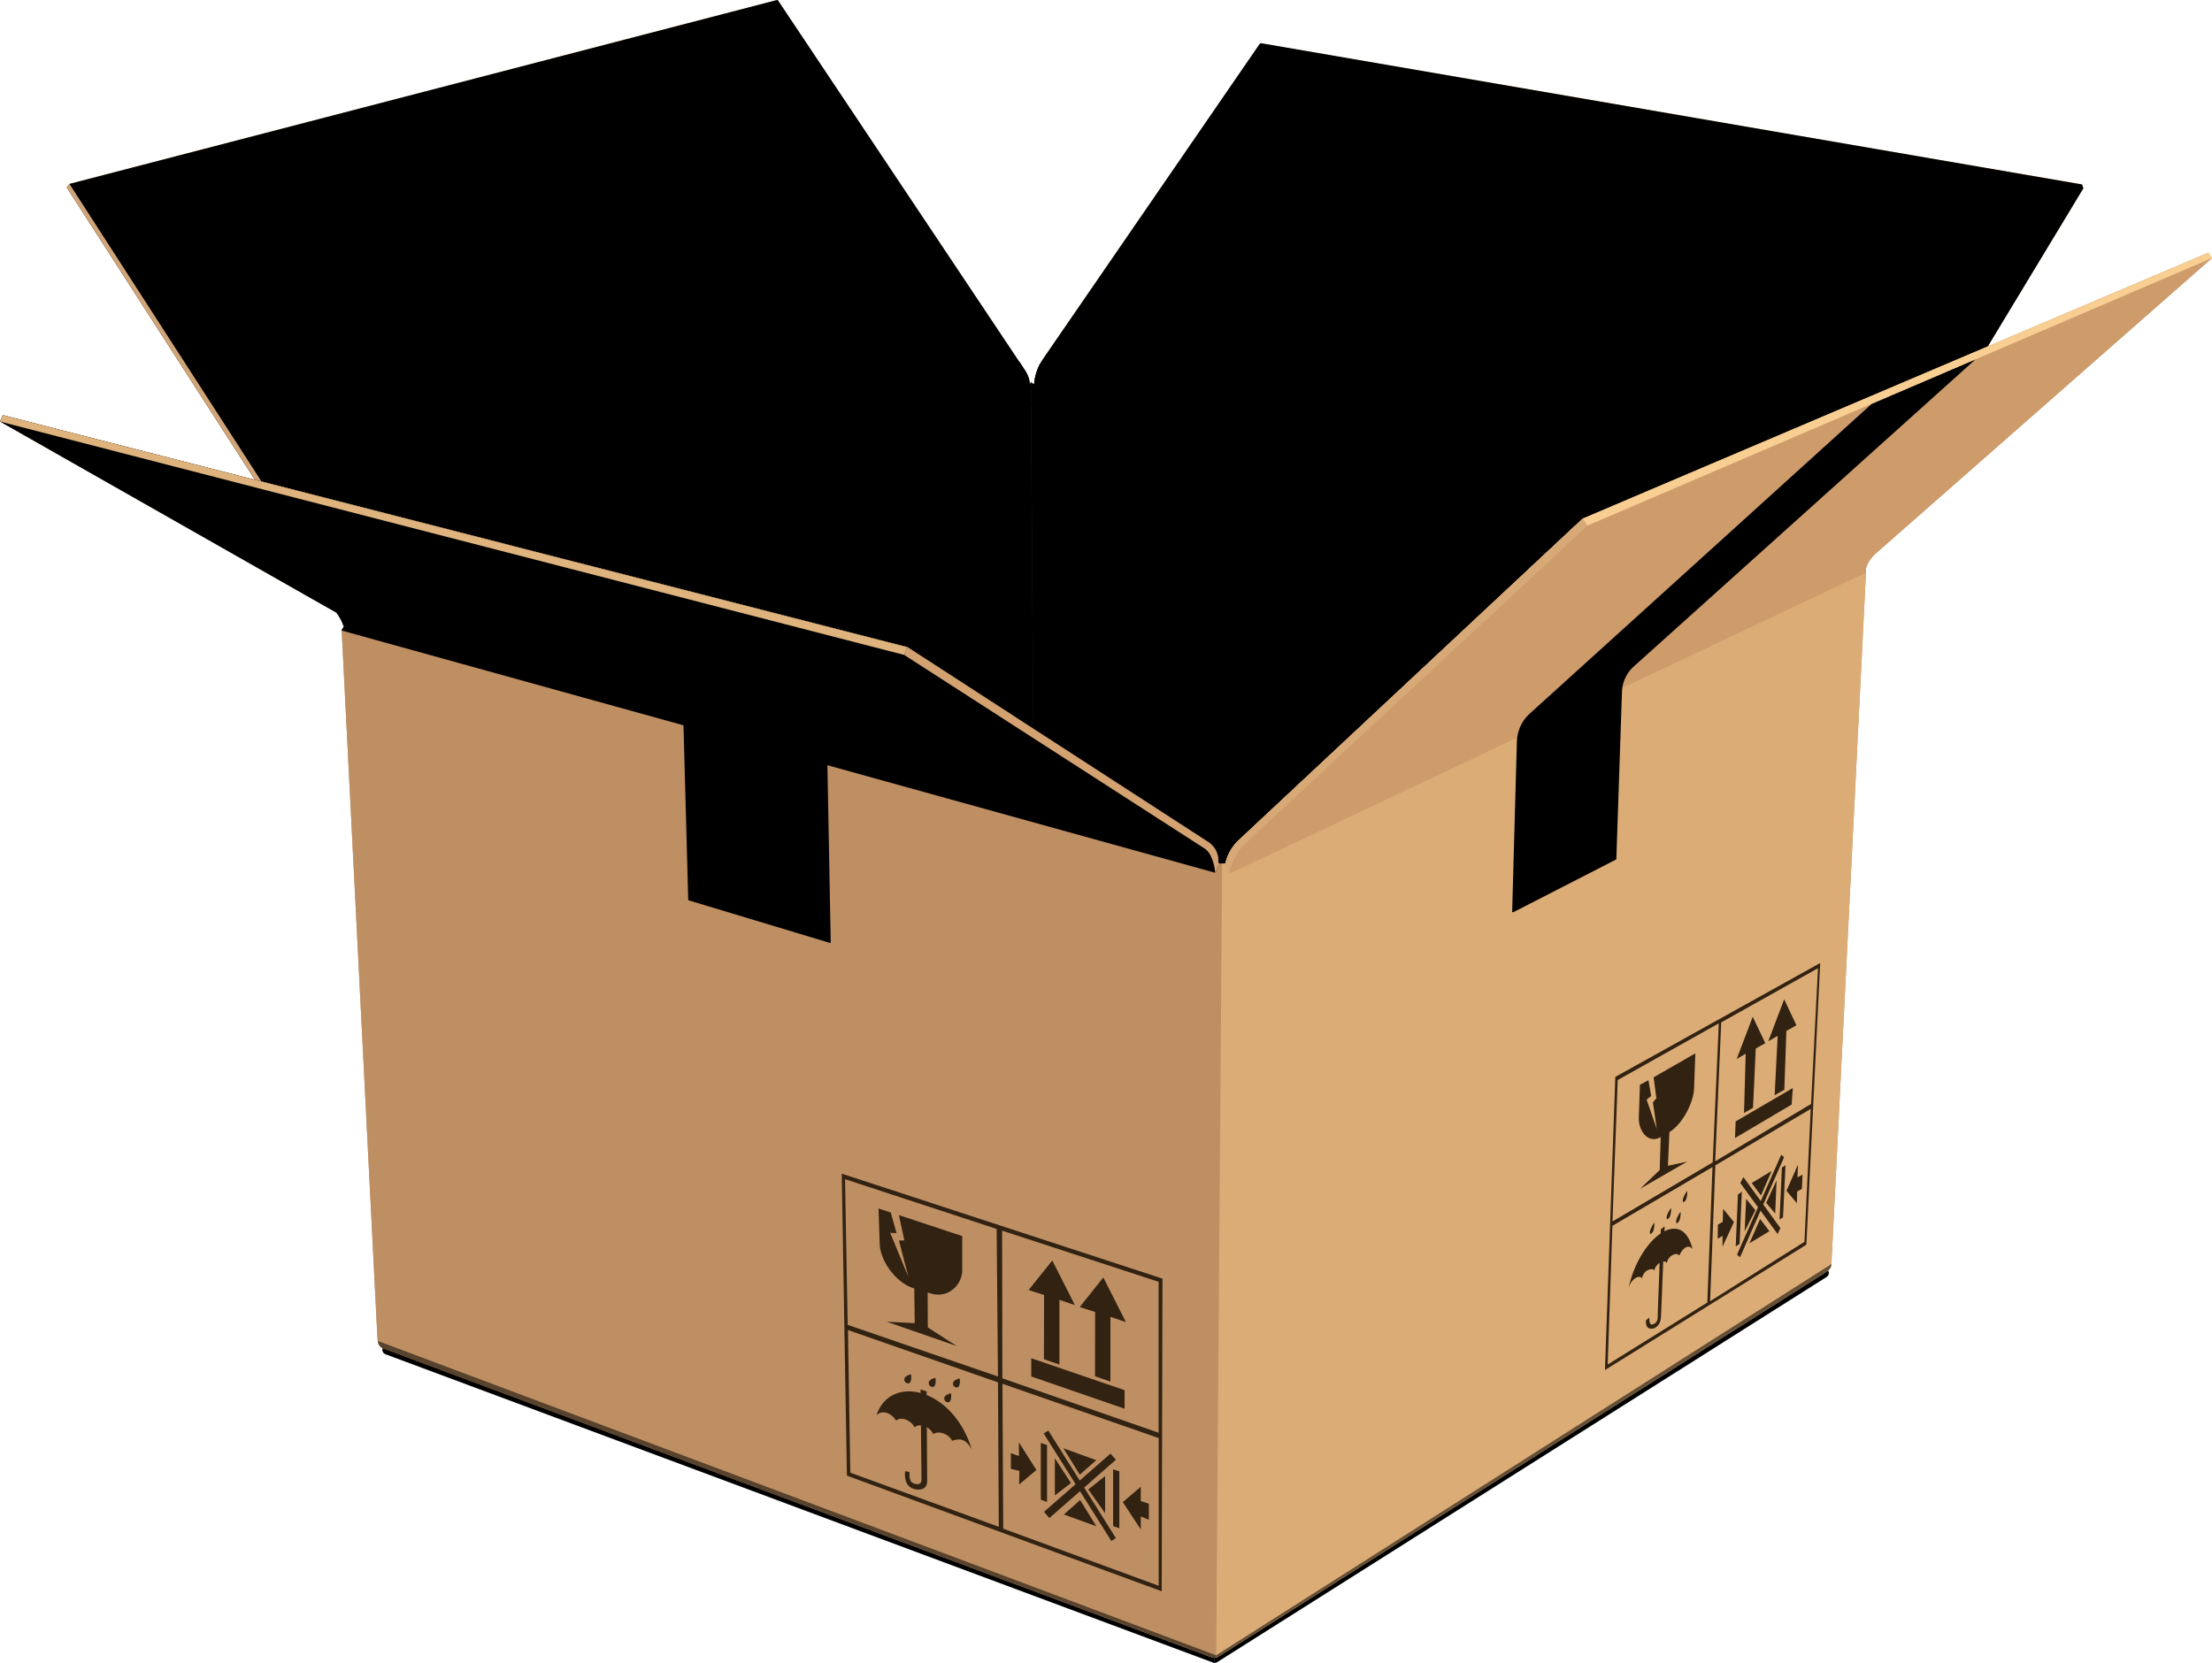<svg xmlns="http://www.w3.org/2000/svg" viewBox="0 0 32 24.062"><defs><linearGradient id="atanas-info-svg__parcel-icon-a" x1="49.355%" x2="50.266%" y1="49.505%" y2="50.415%"><stop offset="0%"/><stop offset="100%"/></linearGradient><linearGradient id="atanas-info-svg__parcel-icon-b" x1="50.147%" x2="49.947%" y1="49.934%" y2="50.14%"><stop offset="0%"/><stop offset="100%"/></linearGradient><linearGradient id="atanas-info-svg__parcel-icon-c" x1="68.218%" x2="102.055%" y1="42.576%" y2="52.689%"><stop offset="39.3%"/><stop offset="43.2%"/><stop offset="63.6%"/><stop offset="75.4%"/></linearGradient><linearGradient id="atanas-info-svg__parcel-icon-d" x1="63.474%" x2="41.385%" y1="61.316%" y2="43.407%"><stop offset="0%"/><stop offset="100%"/></linearGradient><linearGradient id="atanas-info-svg__parcel-icon-e" x1="51.113%" x2="49.166%" y1="51.353%" y2="49.276%"><stop offset="11.3%"/><stop offset="13.3%"/><stop offset="25.3%"/><stop offset="47.5%"/><stop offset="68.4%"/><stop offset="86.3%"/><stop offset="100%"/></linearGradient><linearGradient id="atanas-info-svg__parcel-icon-f" x1="47.424%" x2="22.319%" y1="28.957%" y2="77.497%"><stop offset="8.8%"/><stop offset="44.7%"/><stop offset="77.9%"/></linearGradient><linearGradient id="atanas-info-svg__parcel-icon-g" x1="41.144%" x2="56.577%" y1="57.283%" y2="44.947%"><stop offset="3.3%"/><stop offset="100%"/></linearGradient><linearGradient id="atanas-info-svg__parcel-icon-h" x1="49.619%" x2="50.677%" y1="50.463%" y2="49.219%"><stop offset="0%"/><stop offset="8.6%"/><stop offset="14.3%"/><stop offset="56.5%"/><stop offset="77.7%"/><stop offset="92.4%"/></linearGradient><linearGradient id="atanas-info-svg__parcel-icon-i" x1="32.2%" x2="68.5%" y1="50.01%" y2="50.01%"><stop offset="0%"/><stop offset="49.3%"/><stop offset="50%"/><stop offset="53%"/><stop offset="100%"/></linearGradient><linearGradient id="atanas-info-svg__parcel-icon-j" x1="49.909%" x2="50%" y1="50.089%" y2="49.989%"><stop offset="0%"/><stop offset="24%"/><stop offset="100%"/></linearGradient><linearGradient id="atanas-info-svg__parcel-icon-k" x1="51.38%" x2="48.716%" y1="48.235%" y2="51.568%"><stop offset="4.8%"/><stop offset="43.1%"/><stop offset="81.4%"/></linearGradient><linearGradient id="atanas-info-svg__parcel-icon-l" x1="96.502%" x2="16.902%" y1="80.182%" y2=".834%"><stop offset="42%"/><stop offset="43.1%"/><stop offset="44.1%"/><stop offset="87.4%"/><stop offset="89.8%"/></linearGradient><linearGradient id="atanas-info-svg__parcel-icon-m" x1="50.006%" x2="50.118%" y1="50.007%" y2="50.115%"><stop offset="0%"/><stop offset="100%"/></linearGradient><linearGradient id="atanas-info-svg__parcel-icon-n" x1="39.227%" x2="56.742%" y1="101.496%" y2="-4.261%"><stop offset="36.8%"/><stop offset="38.6%"/><stop offset="41.7%"/><stop offset="62.4%"/><stop offset="64.3%"/></linearGradient></defs><g fill="none"><path fill="url(#atanas-info-svg__parcel-icon-a)" d="M17.566,23.917 L26.349,18.363 C26.37,18.349 26.397,18.347 26.419,18.359 C26.442,18.371 26.456,18.394 26.457,18.419 C26.457,18.444 26.444,18.468 26.422,18.48 L17.61,24.051 C17.599,24.058 17.586,24.062 17.573,24.062 L17.566,23.917 Z"/><path fill="url(#atanas-info-svg__parcel-icon-b)" d="M17.573,24.062 C17.565,24.062 17.557,24.061 17.549,24.058 L5.576,19.596 C5.553,19.588 5.536,19.567 5.532,19.543 C5.528,19.519 5.537,19.494 5.556,19.478 C5.575,19.462 5.601,19.458 5.624,19.466 L17.566,23.916 L17.574,24.062 L17.573,24.062 Z"/><path fill="#E8B57E" d="M30.14,2.725 L28.756,5.014 L23.203,7.374 L22.894,7.506 L17.903,12.174 C17.818,12.259 17.758,12.366 17.73,12.483 C17.724,12.509 17.703,12.498 17.68,12.497 C17.658,12.496 17.626,12.505 17.625,12.477 C17.623,12.377 17.61,12.267 17.449,12.165 L14.949,10.545 L14.948,10.545 L13.126,9.364 L7.988,8.046 L3.688,6.943 L0.965,2.711 L1.006,2.663 L1.009,2.66 L11.234,0.002 C11.248,-0.003 11.251,0.001 11.257,0.009 L14.744,5.232 L14.813,5.335 C14.888,5.445 14.896,5.512 14.895,5.562 L14.959,5.562 L14.959,5.534 L14.961,5.522 L14.963,5.507 L14.966,5.491 C14.97,5.472 14.975,5.452 14.98,5.433 L14.985,5.415 L15.005,5.354 L15.015,5.33 C15.032,5.289 15.052,5.25 15.075,5.212 L18.22,0.641 C18.228,0.63 18.232,0.625 18.247,0.627 L30.12,2.669 L30.14,2.725 Z"/><polygon fill="url(#atanas-info-svg__parcel-icon-c)" points="14.948 10.545 13.126 9.364 7.988 8.046 14.895 5.563 14.913 5.526 14.913 5.563 14.948 10.545"/><path fill="url(#atanas-info-svg__parcel-icon-d)" d="M14.895,5.563 L7.988,8.046 L7.365,7.886 L3.688,6.943 L0.965,2.711 L1.009,2.66 L11.234,0.002 C11.248,-0.003 11.251,0.001 11.257,0.009 L14.744,5.232 L14.813,5.335 C14.888,5.445 14.896,5.512 14.895,5.562 L14.895,5.563 Z"/><path fill="url(#atanas-info-svg__parcel-icon-e)" d="M14.915,5.8 L8.385,8.148 L7.365,7.886 L14.745,5.233 L14.813,5.336 C14.888,5.446 14.896,5.513 14.895,5.563 L14.914,5.563 L14.915,5.8 L14.915,5.8 Z"/><polygon fill="#D1A578" points="3.782 6.967 3.688 6.943 .965 2.711 1.006 2.663 3.782 6.966"/><path fill="url(#atanas-info-svg__parcel-icon-f)" d="M23.203,7.375 L22.894,7.505 L17.902,12.174 C17.817,12.259 17.758,12.366 17.73,12.483 C17.724,12.509 17.702,12.498 17.68,12.497 C17.658,12.496 17.626,12.505 17.625,12.477 C17.634,12.347 17.564,12.225 17.449,12.165 L14.948,10.545 L14.914,5.563 L14.914,5.526 L14.959,5.563 L23.203,7.375 L23.203,7.375 Z"/><path fill="url(#atanas-info-svg__parcel-icon-g)" d="M30.139,2.725 L28.756,5.014 L23.701,7.163 L23.203,7.375 L14.959,5.563 C14.969,5.439 15.009,5.318 15.076,5.213 L18.22,0.64 C18.228,0.629 18.232,0.624 18.247,0.626 L30.12,2.669 L30.14,2.725 L30.139,2.725 Z"/><path fill="url(#atanas-info-svg__parcel-icon-h)" d="M23.7,7.163 L22.894,7.506 L22.791,7.606 L14.914,5.866 L14.95,5.563 L14.96,5.563 C14.967,5.458 14.996,5.356 15.045,5.263 L23.701,7.163 L23.7,7.163 Z"/><polygon fill="url(#atanas-info-svg__parcel-icon-i)" points="15.132 5.601 15.132 10.664 14.948 10.545 14.706 10.388 14.706 5.631 14.896 5.563 14.959 5.563 15.132 5.601" opacity=".75"/><path fill="#BF9064" d="M17.524,23.981 L5.541,19.509 C5.473,19.479 5.463,19.416 5.459,19.337 L4.943,9.123 C4.943,9.097 4.975,9.081 4.972,9.065 C4.948,8.993 4.912,8.926 4.866,8.865 L0,6.1 L0.041,6.007 L13.126,9.364 L17.449,12.166 C17.61,12.266 17.623,12.377 17.624,12.477 C17.626,12.505 17.658,12.496 17.68,12.497 C17.703,12.498 17.724,12.509 17.73,12.483 C17.758,12.366 17.818,12.258 17.903,12.173 L22.894,7.506 L31.945,3.658 L32,3.734 L27.114,8.028 C27.019,8.123 26.975,8.24 26.994,8.287 L26.494,18.297 C26.487,18.36 26.457,18.379 26.393,18.422 L17.633,23.968 C17.596,23.991 17.559,23.996 17.524,23.98 L17.524,23.981 Z"/><path fill="#BE8F63" d="M17.68,12.497 L17.594,23.985 C17.571,23.992 17.546,23.99 17.524,23.98 L5.541,19.511 C5.473,19.482 5.463,19.418 5.459,19.339 L4.943,9.125 L4.943,9.123 C4.943,9.12 4.943,9.118 4.945,9.115 C4.945,9.113 4.945,9.111 4.947,9.11 C4.947,9.107 4.949,9.105 4.95,9.103 C4.951,9.101 4.953,9.099 4.954,9.097 C4.96,9.089 4.967,9.083 4.97,9.077 C4.971,9.076 4.971,9.074 4.971,9.072 L17.625,12.482 C17.63,12.505 17.66,12.497 17.68,12.498 L17.68,12.497 Z"/><path fill="url(#atanas-info-svg__parcel-icon-j)" d="M17.595,23.952 L17.595,23.985 C17.572,23.992 17.547,23.99 17.525,23.98 L5.54,19.511 C5.492,19.491 5.473,19.453 5.465,19.404 L17.594,23.953 L17.595,23.952 Z" opacity=".54"/><path fill="#322212" d="M12.177,16.983 L12.252,21.353 L16.806,23.026 L16.817,18.502 L12.177,16.983 L12.177,16.983 Z M12.225,17.063 L14.418,17.783 L14.437,19.918 L12.263,19.171 L12.225,17.063 L12.225,17.063 Z M12.301,21.31 L12.267,19.246 L14.437,20.003 L14.449,22.093 L12.301,21.31 Z M16.761,22.946 L14.513,22.12 L14.502,20.024 L16.762,20.809 L16.762,22.946 L16.761,22.946 Z M16.761,20.732 L14.501,19.945 L14.497,17.808 L16.761,18.548 L16.761,20.732 Z"/><path fill="#322212" d="M16.268,20.384 L14.919,19.918 L14.919,19.654 L16.269,20.116 L16.269,20.384 L16.268,20.384 Z M15.102,19.668 L15.326,19.746 L15.326,18.809 L15.55,18.885 L15.223,18.239 L14.881,18.667 L15.104,18.739 L15.102,19.668 L15.102,19.668 Z M15.84,19.914 L16.064,19.992 L16.064,19.055 L16.288,19.131 L15.961,18.485 L15.62,18.913 L15.843,18.985 L15.841,19.914 L15.84,19.914 Z M15.166,20.701 L15.099,20.743 L16.077,22.298 L16.143,22.257 L15.166,20.701 Z"/><path fill="#322212" d="M16.065,21.034 L15.103,21.877 L15.181,21.966 L16.143,21.123 L16.065,21.034 Z M15.057,20.881 L15.057,21.701 L15.147,21.733 L15.147,20.91 L15.057,20.88 L15.057,20.881 Z M16.103,21.262 L16.103,22.083 L16.193,22.115 L16.193,21.291 L16.103,21.262 Z M15.384,20.957 L15.621,21.339 L15.859,21.129 L15.384,20.957 Z M15.987,21.359 L15.987,21.896 L15.744,21.553 L15.987,21.359 Z M15.86,22.085 L15.391,21.915 L15.626,21.706 L15.86,22.085 Z M15.26,21.639 L15.26,21.101 L15.493,21.46 L15.26,21.639 Z M14.624,21.027 L14.74,21.07 L14.74,20.872 L14.993,21.271 L14.743,21.481 L14.747,21.284 L14.624,21.255 L14.624,21.027 Z M16.62,21.991 L16.62,21.759 L16.503,21.721 L16.503,21.514 L16.243,21.736 L16.503,22.131 L16.503,21.944 L16.621,21.991 L16.62,21.991 Z M13.317,20.106 L13.331,21.404 C13.331,21.464 13.301,21.486 13.238,21.472 C13.163,21.455 13.155,21.398 13.156,21.299 L13.093,21.289 C13.08,21.437 13.127,21.524 13.239,21.55 C13.363,21.575 13.413,21.51 13.413,21.437 L13.405,20.133 L13.317,20.106 Z"/><path fill="#322212" d="M12.679,20.48 C12.879,19.874 13.785,20.078 14.057,20.97 C13.974,20.83 13.902,20.806 13.773,20.848 C13.725,20.749 13.586,20.698 13.501,20.75 C13.439,20.631 13.297,20.594 13.23,20.653 C13.201,20.581 13.065,20.483 12.962,20.555 C12.892,20.44 12.755,20.397 12.679,20.48 L12.679,20.48 Z M13.756,20.164 C13.746,20.156 13.671,20.188 13.663,20.218 C13.655,20.248 13.665,20.268 13.683,20.281 C13.698,20.292 13.717,20.294 13.734,20.287 C13.765,20.267 13.765,20.173 13.756,20.164 L13.756,20.164 Z M13.882,19.95 C13.872,19.942 13.796,19.974 13.789,20.004 C13.781,20.034 13.791,20.054 13.809,20.067 C13.824,20.078 13.843,20.08 13.86,20.073 C13.891,20.053 13.891,19.958 13.882,19.95 L13.882,19.95 Z M13.531,19.941 C13.521,19.933 13.446,19.965 13.438,19.995 C13.43,20.025 13.44,20.045 13.458,20.058 C13.473,20.07 13.493,20.072 13.51,20.065 C13.541,20.045 13.541,19.95 13.531,19.942 L13.531,19.941 Z M13.178,19.891 C13.168,19.882 13.093,19.914 13.085,19.944 C13.077,19.974 13.087,19.994 13.105,20.007 C13.12,20.018 13.14,20.021 13.157,20.013 C13.188,19.993 13.188,19.899 13.178,19.89 L13.178,19.891 Z M12.826,19.125 L13.842,19.478 L13.422,19.208 L13.42,18.702 C13.712,18.822 13.92,18.582 13.92,18.389 L13.92,17.886 L13.004,17.583 L13.083,17.949 L13.005,17.951 L13.141,18.476 L12.878,17.839 L12.97,17.844 L12.887,17.546 L12.709,17.487 L12.726,17.997 C12.726,18.21 12.936,18.558 13.226,18.645 L13.233,19.146 L12.826,19.126 L12.826,19.125 Z"/><path fill="url(#atanas-info-svg__parcel-icon-k)" d="M17.68,12.497 C17.63,12.498 17.593,12.564 17.592,12.624 L17.58,12.629 L4.943,9.124 C4.943,9.1 4.969,9.084 4.972,9.07 L4.972,9.066 C4.948,8.994 4.912,8.927 4.866,8.866 L0,6.1 L0.041,6.007 L13.124,9.364 L13.126,9.364 L17.449,12.165 C17.566,12.226 17.636,12.351 17.625,12.482 C17.63,12.503 17.66,12.496 17.68,12.497 L17.68,12.497 Z"/><path fill="url(#atanas-info-svg__parcel-icon-l)" d="M12,13.642 C12.013,13.646 12.018,13.648 12.018,13.635 L11.97,11.092 C11.967,11.005 11.945,10.836 11.841,10.768 L7.232,7.968 L5.072,7.41 L9.756,10.208 C9.874,10.285 9.884,10.431 9.889,10.538 L9.956,13.011 C9.956,13.024 9.958,13.026 9.968,13.03 L11.999,13.642 L12,13.642 Z"/><path fill="#D4A271" d="M17.68,12.497 C17.63,12.498 17.591,12.568 17.592,12.63 C17.592,12.634 17.582,12.633 17.58,12.63 C17.57,12.493 17.514,12.341 17.44,12.287 L13.081,9.477 L13.124,9.363 L13.126,9.363 L17.449,12.165 C17.566,12.226 17.636,12.351 17.625,12.482 C17.63,12.503 17.66,12.496 17.68,12.497 L17.68,12.497 Z"/><polygon fill="#DEB37E" points="13.124 9.364 13.081 9.477 0 6.1 .041 6.007"/><path fill="#DBAC76" d="M26.994,8.287 L26.494,18.296 C26.487,18.36 26.457,18.379 26.393,18.422 L17.633,23.968 C17.621,23.976 17.608,23.982 17.594,23.985 L17.68,12.497 C17.702,12.498 17.724,12.509 17.73,12.483 L17.731,12.473 L26.992,8.277 L26.994,8.287 Z"/><path fill="url(#atanas-info-svg__parcel-icon-m)" d="M26.495,18.291 L26.495,18.296 C26.487,18.36 26.457,18.379 26.393,18.422 L17.633,23.968 C17.621,23.976 17.608,23.982 17.594,23.985 L17.594,23.952 L26.494,18.292 L26.495,18.291 Z" opacity=".54"/><path fill="#322212" d="M23.368,15.583 L23.218,19.825 L26.132,18.011 L26.332,13.935 L23.368,15.583 L23.368,15.583 Z M23.403,15.628 L24.865,14.808 L24.777,16.82 L23.327,17.675 L23.403,15.628 Z M23.258,19.744 L23.326,17.738 L24.774,16.887 L24.699,18.848 L23.259,19.744 L23.258,19.744 Z M26.104,17.97 L24.739,18.829 L24.815,16.863 L26.195,16.046 L26.104,17.97 Z M26.201,15.974 L24.813,16.804 L24.9,14.794 L26.3,14.01 L26.2,15.974 L26.201,15.974 Z"/><path fill="#322212" d="M25.919,15.983 L25.099,16.468 L25.109,16.227 L25.936,15.744 L25.919,15.983 Z M25.23,16.105 L25.36,16.03 L25.4,15.172 L25.538,15.095 L25.356,14.713 L25.124,15.324 L25.254,15.247 L25.23,16.105 L25.23,16.105 Z M25.673,15.848 L25.813,15.77 L25.843,14.918 L25.988,14.836 L25.811,14.46 L25.581,15.067 L25.717,14.989 L25.673,15.849 L25.673,15.848 Z M25.716,17.857 L25.176,17.118 L25.221,17.033 L25.756,17.771 L25.716,17.857 L25.716,17.857 Z"/><path fill="#322212" d="M25.172,18.193 L25.129,18.155 L25.769,16.708 L25.809,16.746 L25.172,18.193 Z M25.142,17.285 L25.11,18.036 L25.166,17.999 L25.198,17.245 L25.142,17.285 Z M25.778,16.895 L25.744,17.647 L25.794,17.614 L25.83,16.862 L25.778,16.895 L25.778,16.895 Z M25.341,17.118 L25.475,17.299 L25.63,16.944 L25.342,17.118 L25.341,17.118 Z M25.701,17.08 L25.681,17.56 L25.551,17.405 L25.701,17.08 Z M25.597,17.816 L25.308,17.991 L25.463,17.639 L25.597,17.816 Z M25.239,17.818 L25.261,17.348 L25.394,17.512 L25.239,17.818 L25.239,17.818 Z M24.852,17.721 L24.922,17.68 L24.928,17.493 L25.084,17.683 L24.919,18.04 L24.919,17.883 L24.849,17.925 L24.852,17.721 Z M26.068,17.201 L26.076,16.997 L26.003,17.037 L26.011,16.851 L25.844,17.231 L25.995,17.411 L25.998,17.242 L26.068,17.202 L26.068,17.201 Z M24.027,17.787 L23.982,19.007 C23.98,19.062 23.992,19.119 23.931,19.155 C23.881,19.185 23.856,19.157 23.861,19.066 L23.812,19.104 C23.798,19.248 23.901,19.234 23.94,19.216 C24.023,19.166 24.027,19.094 24.03,19.027 L24.082,17.747 L24.027,17.787 L24.027,17.787 Z"/><path fill="#322212" d="M23.56,18.635 C23.717,17.917 24.333,17.442 24.485,18.075 C24.437,18.009 24.351,18.035 24.293,18.17 C24.266,18.114 24.133,18.16 24.113,18.277 C24.078,18.214 23.951,18.282 23.933,18.385 C23.918,18.34 23.773,18.368 23.756,18.497 C23.716,18.443 23.603,18.496 23.56,18.635 Z M24.31,17.538 C24.283,17.573 24.263,17.613 24.25,17.655 C24.243,17.688 24.248,17.7 24.26,17.699 C24.27,17.699 24.284,17.682 24.292,17.666 C24.313,17.625 24.317,17.538 24.311,17.538 L24.31,17.538 Z M24.407,17.234 C24.38,17.269 24.359,17.309 24.346,17.351 C24.34,17.384 24.346,17.396 24.356,17.395 C24.366,17.394 24.38,17.378 24.389,17.362 C24.409,17.321 24.413,17.234 24.407,17.234 L24.407,17.234 Z M24.174,17.481 C24.146,17.517 24.125,17.556 24.112,17.599 C24.106,17.632 24.112,17.643 24.122,17.642 C24.132,17.642 24.146,17.625 24.155,17.61 C24.175,17.568 24.18,17.482 24.174,17.481 L24.174,17.481 Z M23.931,17.693 C23.904,17.729 23.883,17.769 23.87,17.811 C23.863,17.844 23.869,17.855 23.88,17.854 C23.89,17.854 23.904,17.837 23.913,17.822 C23.933,17.78 23.937,17.694 23.931,17.693 L23.931,17.693 Z M23.728,17.201 L24.407,16.809 L24.129,16.869 L24.151,16.382 C24.361,16.249 24.5,15.932 24.507,15.757 L24.526,15.242 L23.922,15.589 L23.962,15.893 L23.912,15.95 L23.968,16.337 L23.821,15.912 L23.887,15.859 L23.847,15.631 L23.724,15.697 L23.708,16.17 C23.7,16.365 23.844,16.558 24.025,16.454 L24.01,16.931 L23.728,17.201 L23.728,17.201 Z"/><path fill="#CE9C6B" d="M27.114,8.028 C27.02,8.123 26.975,8.24 26.994,8.287 L17.79,12.641 L17.77,12.626 C17.77,12.554 17.723,12.506 17.688,12.498 C17.708,12.5 17.725,12.506 17.73,12.483 C17.737,12.447 17.749,12.413 17.764,12.379 C17.798,12.303 17.844,12.234 17.902,12.174 L22.894,7.506 L31.945,3.658 L32,3.734 L27.114,8.028 L27.114,8.028 Z"/><path fill="#D7A977" d="M22.968,7.604 L18.018,12.204 C17.878,12.338 17.786,12.538 17.79,12.641 C17.788,12.646 17.776,12.649 17.77,12.641 C17.777,12.561 17.726,12.506 17.688,12.498 C17.708,12.5 17.725,12.506 17.73,12.483 C17.737,12.447 17.749,12.413 17.764,12.379 C17.797,12.303 17.844,12.234 17.902,12.174 L22.894,7.506 L22.968,7.604 L22.968,7.604 Z"/><path fill="url(#atanas-info-svg__parcel-icon-n)" d="M21.876,13.184 C21.876,13.199 21.882,13.204 21.892,13.2 L23.378,12.438 C23.381,12.436 23.382,12.434 23.383,12.429 L23.465,9.993 C23.474,9.854 23.539,9.725 23.645,9.635 L28.58,5.199 L27.078,5.843 L22.118,10.337 C22.009,10.441 21.947,10.584 21.944,10.734 L21.876,13.184 L21.876,13.184 Z"/><polygon fill="#F8CE92" points="22.968 7.604 32 3.734 31.945 3.658 22.895 7.506"/></g></svg>